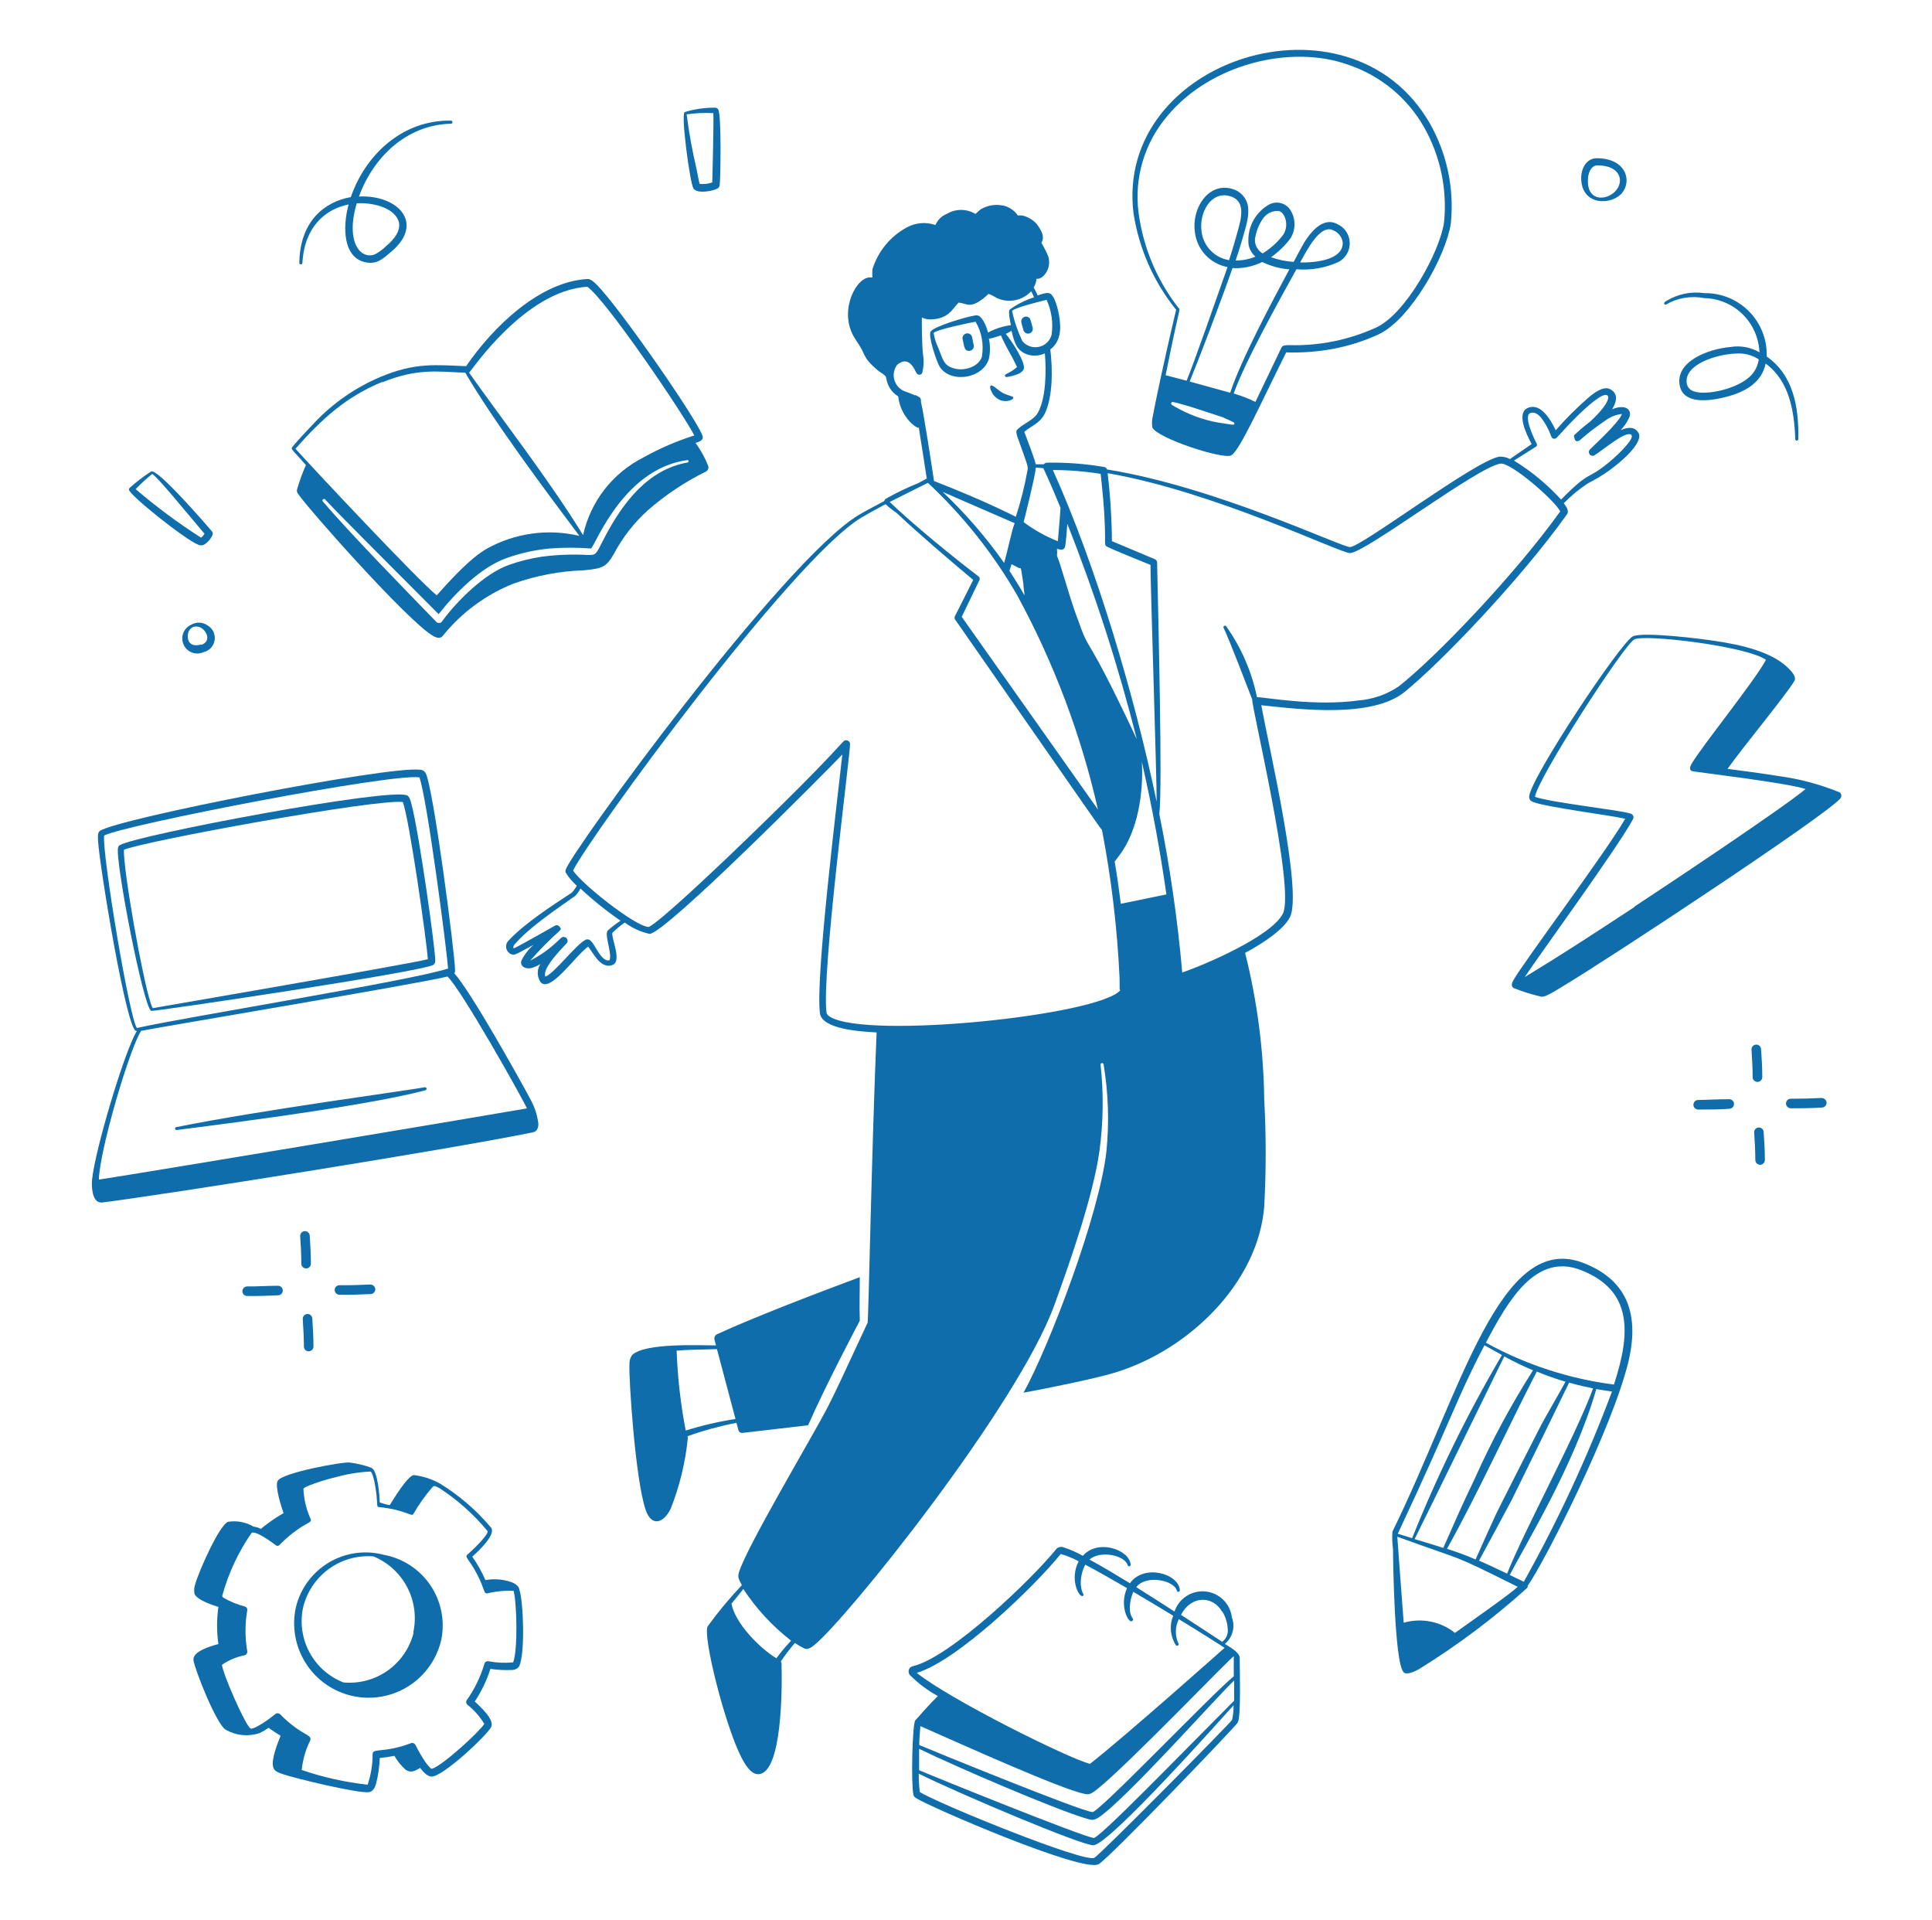 <svg width="155" height="154" viewBox="0 0 155 154" fill="none" xmlns="http://www.w3.org/2000/svg">
<path d="M55.166 115.199C56.444 114.746 57.753 114.388 59.083 114.126L59.244 114.716C59.262 114.786 59.304 114.846 59.364 114.887C59.423 114.928 59.495 114.946 59.566 114.938L64.832 114.325C66.281 111.021 68.941 106.016 68.979 105.939C68.941 104.69 68.979 103.64 68.979 102.444C65.967 103.563 60.394 105.686 57.481 107.043C57.415 107.086 57.364 107.148 57.335 107.22C57.307 107.293 57.301 107.373 57.32 107.449C57.32 107.449 57.374 107.641 57.443 107.917C56.017 107.917 51.747 107.71 50.72 108.684C50.561 108.906 50.482 109.177 50.498 109.45C50.437 110.508 50.966 118.725 51.809 121.14C52.246 122.404 53.166 122.266 53.794 121.055C54.522 119.231 54.989 117.314 55.181 115.36C55.181 115.26 55.158 115.268 55.166 115.199ZM54.285 108.339C55.22 108.262 55.511 108.277 57.519 108.216C57.88 109.58 58.623 112.386 59.007 113.819C57.654 114.029 56.319 114.339 55.013 114.747C54.606 112.633 54.362 110.49 54.285 108.339Z" fill="#106DAB"/>
<path d="M125.717 41.252C125.909 40.983 125.664 40.639 125.457 40.37C126.043 39.767 126.693 39.23 127.396 38.768C128.582 38.177 129.666 37.401 130.608 36.469C130.999 36.062 131.735 35.227 131.459 34.736C131.183 34.246 130.692 34.215 130.025 34.499C130.314 34.195 130.55 33.845 130.723 33.464C130.938 32.866 130.432 32.383 129.335 32.828C129.734 32.191 129.826 31.524 129.151 31.203C128.607 30.942 127.81 31.563 127.35 31.969C126.447 32.758 125.599 33.608 124.813 34.514C124.33 33.502 123.563 32.337 122.605 32.705C121.647 33.073 122.391 34.721 122.881 35.618L121.141 36.821C120.878 36.679 120.581 36.613 120.283 36.63C118.305 36.967 109.222 43.881 108.302 43.881C107.597 43.881 97.524 39.052 88.817 37.657C88.8 37.605 88.769 37.558 88.727 37.523C88.684 37.487 88.633 37.465 88.579 37.457C87.06 37.198 85.52 37.083 83.98 37.112C83.933 37.116 83.888 37.129 83.847 37.151C83.806 37.174 83.77 37.205 83.742 37.243H83.098C82.945 36.622 82.378 35.188 82.178 34.637C82.7 34.184 83.42 33.954 83.796 33.226C84.486 31.877 84.455 29.532 84.263 28.029C85.13 27.37 85.153 26.312 84.953 25.231C84.877 24.794 84.639 23.805 84.271 23.56C84.064 23.422 83.627 23.56 83.252 23.698C82.876 22.824 82.876 23.223 83.029 22.87C83.1 22.708 83.142 22.534 83.152 22.357C83.558 22.479 84.401 21.667 84.11 20.594C83.957 20.21 83.77 19.84 83.551 19.49C83.658 19.229 83.888 18.915 83.167 17.957C82.857 17.622 82.454 17.387 82.01 17.282H81.657C81.403 16.913 81.029 16.642 80.599 16.516C79.95 16.35 79.262 16.447 78.683 16.784C78.53 16.899 78.407 17.052 78.254 17.16C77.907 16.949 77.51 16.838 77.104 16.838C76.699 16.838 76.301 16.949 75.954 17.16C75.751 17.239 75.567 17.359 75.411 17.512C75.256 17.665 75.133 17.847 75.05 18.049C74.674 17.919 74.276 17.869 73.88 17.902C73.484 17.935 73.099 18.05 72.75 18.241C71.426 18.959 70.436 20.166 69.991 21.606C69.978 21.823 69.978 22.04 69.991 22.257H69.906C68.757 22.088 67.293 24.817 68.465 26.941C68.603 27.194 68.779 27.431 68.948 27.707C69.439 28.474 69.247 28.704 70.343 29.639C70.665 29.915 70.719 29.892 70.918 30.06C71.118 30.229 71.041 30.145 71.156 30.574C71.219 30.827 71.331 31.065 71.486 31.274C71.641 31.483 71.836 31.66 72.06 31.793C72.142 32.542 72.462 33.246 72.972 33.801C73.134 33.982 73.323 34.137 73.532 34.261C73.588 34.293 73.651 34.311 73.716 34.315C73.946 35.74 74.23 37.595 74.352 38.385L73.67 38.753C72.777 39.112 71.909 39.529 71.072 40.002C71.006 40.048 70.959 40.116 70.941 40.194C70.129 40.623 69.362 41.029 68.925 41.29C62.839 44.9 45.554 68.701 45.377 69.79C45.358 69.852 45.358 69.919 45.377 69.981C45.625 70.377 45.927 70.735 46.274 71.047C46.167 71.242 46.039 71.424 45.891 71.591C44.358 72.595 42.058 74.09 40.824 75.424C40.738 75.501 40.673 75.599 40.636 75.709C40.599 75.819 40.591 75.937 40.614 76.05C40.636 76.164 40.688 76.27 40.764 76.358C40.84 76.446 40.937 76.512 41.047 76.55C41.276 76.627 41.315 76.604 42.809 75.784C42.399 76.144 42.063 76.582 41.821 77.072C41.721 77.493 42.104 77.739 42.587 77.662C42.859 77.591 43.118 77.477 43.354 77.325C43.215 77.538 43.142 77.787 43.142 78.041C43.142 78.296 43.215 78.545 43.354 78.758C44.12 79.724 46.129 76.681 47.186 75.93C47.616 76.474 48.198 77.746 49.126 77.409C49.931 77.11 49.049 75.339 49.126 74.826C49.438 74.526 49.771 74.25 50.122 73.998C50.714 74.436 51.39 74.747 52.108 74.91C53.372 74.91 66.572 61.588 67.576 60.522C67.216 63.91 65.399 78.451 65.782 81.28C65.959 82.56 69.032 82.744 70.328 82.813C69.937 92.011 69.676 105.947 69.607 106.093C67.576 110.469 67.024 111.665 66.342 112.991C65.1 115.368 59.872 124.137 59.282 126.13C59.198 126.444 59.19 126.567 59.52 127.149C58.532 128.188 57.615 129.291 56.776 130.453C56.354 131.219 58.163 138.364 59.443 140.893C59.734 141.46 60.21 142.334 60.846 142.311C62.762 142.242 62.755 135.359 62.701 133.435C62.701 133.375 62.679 133.318 62.64 133.274C62.987 132.755 63.366 132.259 63.774 131.787C64.018 131.954 64.274 132.103 64.541 132.231C64.801 132.346 65.093 132.147 65.307 131.971C67.86 129.962 81.627 112.807 84.578 104.713C85.919 101.018 87.705 95.913 88.211 92.295C88.52 90.007 88.549 87.691 88.295 85.396C88.295 85.364 88.308 85.332 88.331 85.309C88.354 85.287 88.385 85.274 88.418 85.274C88.451 85.274 88.482 85.287 88.505 85.309C88.528 85.332 88.541 85.364 88.541 85.396C88.925 87.704 88.999 90.052 88.763 92.379C88.196 97.4 84.233 107.863 82.117 111.711C83.942 111.374 87.651 110.638 89.445 110.102C95.424 108.285 100.943 102.865 101.426 96.779C101.582 93.912 101.582 91.038 101.426 88.171C101.374 84.213 100.86 80.274 99.893 76.436C101.518 75.554 103.005 74.519 103.488 73.569C104.523 71.537 101.786 59.848 101.188 56.567C104.462 56.927 110.034 57.579 112.633 55.547C115.607 53.156 122.03 46.426 125.717 41.252ZM62.287 133.013C60.907 132.178 58.976 130.192 58.684 128.636C58.999 128.238 59.328 127.87 59.635 127.456C60.674 129.041 61.969 130.442 63.468 131.603C63.047 132.049 62.652 132.52 62.287 133.013ZM123.226 35.832C123.266 35.807 123.294 35.767 123.306 35.722C123.317 35.676 123.311 35.628 123.288 35.587C123.019 35.089 122.214 33.334 122.774 33.134C123.096 33.011 123.38 33.211 123.617 33.479C123.98 33.939 124.262 34.458 124.453 35.012C124.467 35.057 124.493 35.098 124.528 35.129C124.564 35.16 124.607 35.181 124.653 35.19C124.7 35.199 124.748 35.195 124.792 35.178C124.836 35.162 124.875 35.133 124.905 35.096C125.671 34.246 127.465 32.306 128.477 31.785C129.243 31.387 129.427 32.122 127.549 33.839C127.118 34.168 126.704 34.519 126.308 34.889C126.286 34.92 126.274 34.956 126.274 34.993C126.274 35.03 126.286 35.066 126.308 35.096C126.308 35.296 126.469 35.518 126.745 35.311C127.411 34.726 128.115 34.186 128.853 33.694C129.229 33.426 129.666 33.258 130.125 33.203C129.895 33.908 127.756 35.825 127.572 36.039C127.514 36.092 127.479 36.165 127.474 36.243C127.469 36.321 127.495 36.398 127.546 36.457C127.597 36.517 127.67 36.553 127.748 36.56C127.826 36.566 127.903 36.542 127.963 36.492C128.814 35.94 130.301 34.652 130.815 34.843C131.328 35.035 129.803 36.461 129.42 36.798C127.22 38.707 127.787 37.48 125.242 40.071C124.134 38.858 122.862 37.805 121.463 36.944L123.226 35.832ZM89.92 72.496C89.79 71.438 89.629 70.296 89.43 69.108L89.76 68.671C91.293 66.701 91.752 63.565 91.607 61.105C92.427 64.7 93.079 68.234 93.577 71.744L89.92 72.496ZM78.522 46.249C76.506 44.717 73.264 42.072 71.378 40.263L74.444 38.73C77.26 41.36 79.67 44.392 81.596 47.729C84.541 53.139 86.726 58.93 88.088 64.938L77.158 49.477L78.584 46.518C78.602 46.472 78.607 46.422 78.596 46.374C78.585 46.326 78.559 46.282 78.522 46.249ZM83.704 37.557C83.75 37.641 84.279 38.768 85.084 40.738C85.084 40.822 84.938 42.739 84.869 43.413C83.891 43.026 82.968 42.51 82.125 41.88C82.293 41.213 83.052 38.186 83.106 37.503L83.704 37.557ZM80.983 45.79C81.036 45.652 81.09 45.468 81.151 45.253L81.665 45.521C81.956 45.713 81.841 45.13 82.102 46.817C82.102 47.1 82.178 47.415 82.194 47.76C81.841 47.123 81.404 46.441 80.99 45.79H80.983ZM80.553 45.146C79.105 43.092 77.457 41.187 75.632 39.458L81.404 41.965C81.182 42.493 80.86 44.111 80.561 45.146H80.553ZM86.448 49.638C85.681 47.545 85.091 45.207 84.8 44.594C84.817 44.403 84.817 44.21 84.8 44.019C84.911 44.06 85.027 44.086 85.145 44.096C85.219 44.096 85.291 44.071 85.347 44.023C85.403 43.975 85.441 43.908 85.452 43.835C85.513 43.582 85.612 42.302 85.628 42.018C87.858 47.648 89.719 53.417 91.201 59.288C86.87 50.075 87.537 52.742 86.456 49.638H86.448ZM92.787 64.271C91.04 55.892 87.966 45.445 84.47 37.703C85.754 37.703 87.036 37.806 88.303 38.009C88.955 43.835 88.41 43.636 88.847 43.866C89.284 44.096 91.913 45.153 92.304 45.314C92.266 45.905 92.818 62.784 92.795 64.271H92.787ZM83.965 24.051C84.364 24.923 84.505 25.891 84.371 26.841C84.308 27.083 84.18 27.302 84 27.476C83.82 27.649 83.596 27.769 83.352 27.822C83.108 27.875 82.854 27.86 82.619 27.777C82.383 27.695 82.175 27.548 82.017 27.355C81.652 26.584 81.376 25.774 81.197 24.94C81.404 24.672 83.612 24.135 83.965 24.051ZM73.417 31.716C73.137 31.589 72.85 31.476 72.558 31.379C72.363 31.298 72.188 31.174 72.047 31.015C71.907 30.857 71.805 30.668 71.748 30.464C71.692 30.26 71.683 30.045 71.723 29.837C71.762 29.629 71.849 29.433 71.976 29.263C72.459 28.857 72.896 28.88 73.294 29.485C73.547 29.953 73.54 29.991 73.655 30.037C73.688 30.052 73.723 30.059 73.759 30.059C73.795 30.058 73.831 30.05 73.864 30.035C73.896 30.02 73.925 29.998 73.949 29.971C73.972 29.943 73.99 29.911 74 29.876C74.113 29.397 74.132 28.899 74.053 28.412C73.961 27.883 73.946 25.538 73.961 25.461C74.185 25.579 74.437 25.635 74.689 25.622C76.077 25.569 76.353 24.856 76.905 24.273C77.541 24.334 77.671 24.641 78.392 24.273C78.729 24.081 79.039 23.844 79.312 23.568C79.532 23.658 79.745 23.766 79.948 23.89C80.407 24.111 80.925 24.179 81.426 24.083C81.927 23.988 82.384 23.735 82.73 23.361C82.815 23.522 82.891 23.683 82.96 23.852C82.256 24.07 81.593 24.404 80.998 24.84C80.868 25.001 81.059 25.875 81.105 26.082C80.463 26.163 79.842 26.363 79.273 26.672C79.158 26.274 78.905 25.53 78.507 25.323C78.387 25.287 78.259 25.287 78.139 25.323C77.449 25.43 74.973 26.174 74.674 26.58C74.413 26.864 75.157 29.056 75.387 29.416C76.269 30.781 78.852 30.382 79.335 28.788C79.454 28.253 79.454 27.698 79.335 27.163C79.557 27.163 80.224 26.925 80.3 26.902C80.829 28.09 80.983 28.159 81.596 29.439C81.512 29.509 81.374 29.623 81.259 29.7C80.714 30.06 80.599 29.999 80.63 30.152C80.639 30.183 80.659 30.209 80.686 30.226C80.712 30.243 80.744 30.249 80.776 30.244C81.097 30.198 81.412 30.111 81.711 29.984C81.89 29.917 82.037 29.786 82.125 29.616C82.34 29.133 81.151 27.316 80.684 26.772C80.776 26.772 80.99 26.619 81.151 26.534C81.366 27.393 81.512 28.067 82.34 28.405C82.579 28.495 82.834 28.536 83.089 28.526C83.345 28.515 83.596 28.453 83.826 28.343C83.949 29.692 83.926 31.885 83.282 33.081C82.953 33.701 82.14 33.939 81.619 34.453C81.466 34.598 81.565 34.805 81.619 35.028C82.47 37.396 82.485 37.388 82.439 37.695C82.213 38.968 81.898 40.223 81.496 41.451C81.305 41.367 79.151 40.225 74.935 38.584C74.805 37.718 74.107 33.096 73.885 32.245C73.9 31.946 73.862 31.877 73.417 31.678V31.716ZM78.783 28.589C78.537 29.424 77.38 29.784 76.552 29.555C75.724 29.325 75.671 28.903 75.28 27.906C75.097 27.526 74.97 27.12 74.904 26.703C75.157 26.427 77.924 25.86 78.269 25.806C78.753 26.634 78.934 27.604 78.783 28.55V28.589ZM48.788 74.611C48.497 74.895 48.888 75.822 48.949 76.627C48.949 76.696 48.949 76.995 48.903 77.018C48.482 77.156 48.091 76.52 47.853 76.136C47.616 75.753 47.378 75.232 47.002 75.37C46.236 75.73 44.458 78.091 43.76 78.337C43.407 77.662 45.423 75.738 45.492 75.631C45.522 75.581 45.537 75.525 45.537 75.467C45.537 75.41 45.521 75.354 45.491 75.305C45.461 75.256 45.418 75.216 45.367 75.189C45.316 75.163 45.258 75.151 45.201 75.155C45.063 75.155 44.971 75.278 44.757 75.47C44.104 76.107 43.356 76.639 42.541 77.049C43.28 76.201 44.071 75.4 44.91 74.65C44.951 74.607 44.98 74.554 44.994 74.496C44.994 74.496 44.833 74.09 44.519 74.251C44.074 74.496 41.913 75.746 41.23 76.068C41.138 76.006 41.192 75.914 41.23 75.822C42.311 74.496 44.688 72.886 46.144 71.867C46.315 71.691 46.457 71.489 46.566 71.269C47.574 72.208 48.65 73.071 49.785 73.852C49.435 74.082 49.102 74.335 48.788 74.611ZM66.626 81.579C66.457 81.472 66.334 81.372 66.311 81.234C65.89 78.106 68.235 60.384 68.197 59.687C68.197 59.646 68.189 59.605 68.173 59.568C68.157 59.53 68.134 59.496 68.105 59.467C68.075 59.439 68.04 59.416 68.002 59.401C67.964 59.386 67.924 59.379 67.883 59.38C67.492 59.38 68.182 59.38 58.416 68.732C57.772 69.337 52.851 74.044 52.031 74.358C50.904 74.274 46.665 70.894 45.975 69.828C47.309 67.13 63.483 44.931 69.079 41.535C69.508 41.275 70.244 40.868 71.049 40.439C71.327 40.702 71.627 40.94 71.945 41.152C73.724 42.838 76.2 44.939 78.078 46.518L76.614 49.423C76.591 49.461 76.58 49.505 76.58 49.549C76.58 49.594 76.591 49.638 76.614 49.676C88.502 66.731 88.326 66.54 88.403 66.54C89.165 70.481 89.639 74.472 89.821 78.482C89.821 79.563 89.821 79.471 89.867 79.394C89.913 79.318 89.867 79.448 89.867 79.448C88.012 81.472 69.653 83.357 66.626 81.579ZM108.999 56.184C105.527 56.667 101.602 55.946 100.844 55.916C100.422 53.872 99.581 51.938 98.375 50.236C98.357 50.211 98.33 50.194 98.299 50.188C98.269 50.182 98.238 50.188 98.212 50.205C98.185 50.221 98.166 50.247 98.158 50.277C98.15 50.307 98.154 50.338 98.168 50.366C98.613 51.27 100.1 55.172 100.468 56.122C100.353 56.49 103.933 71.292 102.921 73.285C102.016 75.086 96.75 77.355 94.849 78.007C94.473 73.74 93.859 69.497 93.01 65.298C93.27 63.09 92.933 49.967 92.833 45.115C92.83 45.059 92.811 45.004 92.779 44.958C92.746 44.912 92.701 44.876 92.649 44.854L89.208 43.406C89.192 41.584 89.077 39.765 88.863 37.956C97.455 39.443 107.466 44.356 108.302 44.364C109.513 44.364 118.512 37.465 120.375 37.189C121.203 37.059 124.759 40.163 125.173 41.022C121.54 46.096 115.155 52.765 112.196 55.072C111.243 55.71 110.142 56.092 108.999 56.184Z" fill="#106DAB"/>
<path d="M77.993 27.056C77.984 27.005 77.964 26.957 77.936 26.915C77.908 26.872 77.872 26.835 77.829 26.806C77.787 26.777 77.74 26.757 77.689 26.747C77.639 26.736 77.588 26.736 77.537 26.745C77.487 26.755 77.439 26.774 77.396 26.802C77.353 26.83 77.316 26.867 77.287 26.909C77.259 26.951 77.239 26.999 77.228 27.049C77.218 27.099 77.217 27.151 77.227 27.201C77.38 27.968 77.411 28.144 77.748 28.144C77.812 28.144 77.874 28.129 77.931 28.098C77.987 28.068 78.035 28.025 78.07 27.971C78.105 27.918 78.126 27.857 78.131 27.793C78.137 27.73 78.126 27.666 78.101 27.608C78.078 27.485 78.009 27.125 77.993 27.056ZM80.339 32.13C80.837 32.276 81.312 32.038 81.297 31.915C81.282 31.793 81.297 31.854 80.623 31.601C80.17 31.433 79.672 30.835 79.496 30.927C79.319 31.019 79.588 31.509 79.649 31.601C79.813 31.85 80.056 32.036 80.339 32.13ZM94.359 24.848C93.355 29.056 92.619 32.628 92.496 33.341C92.415 33.651 92.399 33.975 92.45 34.292C92.856 35.158 98.107 36.867 98.774 36.53C99.441 36.193 101.173 32.291 103.189 28.267C104.424 28.306 105.66 28.216 106.876 27.998C108.157 27.764 109.403 27.369 110.586 26.826C113.177 25.63 116.013 20.509 116.396 17.934C116.684 15.138 116.092 12.321 114.702 9.878C108.271 -1.275 89.407 4.727 90.94 17.114C91.378 19.948 92.557 22.616 94.359 24.848ZM99.034 33.977C99.034 34.1 98.897 34.085 98.268 33.977C96.982 33.816 95.738 33.418 94.596 32.805C94.06 32.513 93.914 32.452 93.968 32.322C94.021 32.191 94.136 32.237 94.964 32.467C95.041 32.467 97.417 33.234 98.099 33.471C98.981 33.87 99.034 33.87 99.034 33.977ZM98.897 21.506C99.715 21.548 100.531 21.379 101.265 21.015C101.948 21.346 102.686 21.546 103.442 21.606C102.154 24.005 99.54 28.895 98.697 31.502L95.447 30.605C96.214 28.719 97.908 24.304 98.881 21.506H98.897ZM98.628 20.87C98.056 20.783 97.528 20.512 97.125 20.096C96.722 19.681 96.467 19.145 96.398 18.57C96.183 17.037 97.164 15.32 98.644 15.726C99.571 15.979 99.686 16.715 99.525 17.643C99.387 18.317 98.889 20.011 98.613 20.839L98.628 20.87ZM100.713 19.03C100.795 18.528 100.983 18.05 101.265 17.627C101.399 17.397 101.595 17.209 101.831 17.084C102.067 16.959 102.333 16.903 102.599 16.922C103.166 17.091 103.411 18.164 102.944 18.838C102.494 19.435 101.935 19.939 101.296 20.326C101.076 20.196 100.901 20.003 100.794 19.771C100.687 19.54 100.653 19.281 100.698 19.03H100.713ZM93.669 9.287C97.103 5.156 103.565 3.515 108.233 5.217C110.769 6.088 112.902 7.85 114.235 10.177C115.556 12.502 116.122 15.181 115.852 17.842C115.5 20.226 112.786 25.178 110.402 26.274C108.223 27.268 105.844 27.75 103.45 27.684C103.189 27.684 102.913 27.684 102.814 27.868C102.361 28.788 101.533 30.566 100.721 32.237C100.16 31.966 99.578 31.741 98.981 31.563C99.87 29.018 102.676 24.02 104.009 21.598C105.165 21.697 106.327 21.496 107.382 21.015C107.667 20.865 107.904 20.637 108.064 20.357C108.224 20.077 108.3 19.758 108.285 19.436C108.27 19.114 108.163 18.803 107.977 18.54C107.792 18.276 107.535 18.072 107.236 17.949C106.048 17.367 104.983 18.762 104.362 19.934C104.193 20.241 104.002 20.601 103.787 21.008C103.167 20.967 102.556 20.84 101.97 20.632C102.553 20.222 103.07 19.726 103.503 19.16C103.746 18.794 103.869 18.361 103.855 17.922C103.842 17.482 103.692 17.058 103.427 16.707C103.219 16.466 102.929 16.308 102.613 16.264C102.297 16.221 101.976 16.294 101.71 16.47C101.173 16.8 100.743 17.277 100.471 17.846C100.199 18.414 100.097 19.049 100.177 19.674C100.26 20.027 100.45 20.345 100.721 20.586C100.218 20.794 99.678 20.899 99.134 20.893C99.441 19.988 99.939 18.355 100.069 17.689C100.151 17.308 100.169 16.917 100.123 16.531C100.064 16.2 99.91 15.892 99.68 15.646C99.45 15.4 99.154 15.226 98.828 15.144C96.965 14.615 95.593 16.677 95.861 18.601C95.937 19.29 96.233 19.937 96.705 20.445C97.177 20.953 97.8 21.296 98.483 21.422C97.501 24.181 95.968 28.635 95.202 30.536L93.516 30.099C94.596 24.672 94.727 24.802 94.573 24.733C92.832 22.512 91.717 19.865 91.346 17.068C91.165 15.681 91.279 14.271 91.679 12.93C92.079 11.59 92.757 10.349 93.669 9.287ZM104.308 21.054C104.845 20.08 105.918 17.949 106.96 18.471C107.169 18.555 107.351 18.694 107.486 18.873C107.621 19.053 107.704 19.266 107.727 19.49C107.712 20.839 105.611 21.077 104.278 21.054H104.308ZM133.651 24.434C134.575 23.891 135.666 23.705 136.717 23.913C137.872 23.933 138.975 24.395 139.801 25.203C140.626 26.012 141.111 27.105 141.155 28.259C140.461 27.856 139.649 27.704 138.856 27.83C136.932 27.998 134.418 29.041 134.755 30.896C135.031 32.429 137.054 32.222 138.587 31.808C140.121 31.394 141.339 30.643 141.654 29.164C143.516 30.52 143.953 32.897 144.03 35.219C144.03 35.252 144.043 35.283 144.066 35.306C144.089 35.329 144.12 35.342 144.153 35.342C144.185 35.342 144.216 35.329 144.239 35.306C144.262 35.283 144.275 35.252 144.275 35.219C144.329 32.621 143.861 30.076 141.738 28.596C141.76 27.931 141.646 27.268 141.404 26.647C141.163 26.027 140.797 25.462 140.331 24.987C139.864 24.512 139.306 24.136 138.69 23.883C138.074 23.63 137.414 23.505 136.748 23.514C135.684 23.359 134.599 23.581 133.682 24.143C133.398 24.281 133.528 24.488 133.651 24.434ZM140.642 29.93C139.776 31.065 137.323 31.655 136.188 31.463C135.767 31.394 135.422 31.218 135.33 30.781C135.054 29.248 137.698 28.412 139.277 28.359C139.92 28.309 140.562 28.474 141.102 28.826C141.044 29.227 140.886 29.607 140.642 29.93ZM130.14 15.473C130.961 14.461 130.409 12.698 128.117 12.691C127.228 12.691 126.798 13.595 126.86 14.461C126.998 16.523 129.32 16.462 130.14 15.473ZM127.396 14.423C127.396 13.917 127.634 13.258 128.163 13.266C129.397 13.266 129.964 13.841 129.964 14.477C129.933 15.926 127.296 16.677 127.396 14.423ZM127.082 101.325C120.344 98.634 117.217 111.658 111.713 122.849C111.678 123.319 111.694 123.792 111.759 124.259C111.759 125.432 111.889 133.197 112.571 134.079C112.755 134.431 113.53 134.079 113.89 133.856C116.95 131.962 119.833 129.797 122.506 127.387C122.528 127.361 122.546 127.33 122.556 127.297C122.567 127.264 122.57 127.23 122.567 127.195C123.993 125.164 129.335 114.586 130.631 109.281C131.535 105.525 130.639 102.728 127.082 101.325ZM129.489 111.06C125.882 110.597 122.394 109.458 119.21 107.702C121.003 104.307 123.219 100.436 126.875 101.892C130.945 103.509 130.861 106.859 129.489 111.037V111.06ZM116.734 130.989C116.498 130.792 116.241 130.622 115.967 130.484C114.931 129.957 113.735 129.842 112.617 130.162C112.541 129.249 112.104 123.316 112.104 123.263C117.845 125.363 116.074 124.451 121.762 127.279C121.164 127.847 118.918 129.418 116.734 130.974V130.989ZM120.689 108.806C121.437 109.215 122.204 109.585 122.989 109.918C121.232 112.677 119.679 115.562 118.343 118.549C117.056 121.239 117.102 121.224 115.791 124.16C115.024 123.914 114.258 123.684 113.491 123.454C114.319 121.806 120.206 109.757 120.689 108.791V108.806ZM116.09 124.236C118.581 119.767 121.118 114.21 123.295 110.017C124.062 110.339 124.828 110.6 125.595 110.83C125.189 111.596 124 113.635 123.686 114.225C123.372 114.816 120.221 121.025 119.999 121.5C119.647 122.266 118.681 124.405 118.382 125.087C117.6 124.742 116.849 124.482 116.059 124.221L116.09 124.236ZM118.658 125.187C119.125 124.336 121.049 120.764 121.287 120.304C121.647 119.591 125.664 111.382 125.886 110.906C126.591 111.106 127.335 111.274 127.81 111.366C126.407 115.199 122.368 122.581 120.911 126.222C119.585 125.601 119.286 125.447 118.627 125.172L118.658 125.187ZM119.125 107.925L120.497 108.691C117.732 113.4 115.324 118.309 113.292 123.378L112.142 123.025C116.596 113.536 116.803 112.294 119.095 107.909L119.125 107.925ZM122.283 126.889L121.126 126.337C122.375 123.884 126.285 117.591 128.071 111.42C128.5 111.497 128.922 111.566 129.328 111.619C127.358 116.875 124.993 121.974 122.253 126.873L122.283 126.889ZM98.268 131.863C98.573 131.61 98.792 131.268 98.892 130.884C98.993 130.5 98.97 130.095 98.828 129.725C98.763 129.191 98.518 128.695 98.133 128.318C97.749 127.942 97.247 127.708 96.712 127.654C96.177 127.601 95.639 127.731 95.188 128.024C94.736 128.316 94.398 128.754 94.228 129.265C93.247 128.629 92.182 127.954 91.162 127.31C91.929 126.291 94.182 126.743 94.412 127.578C94.417 127.611 94.435 127.64 94.462 127.66C94.488 127.679 94.522 127.687 94.554 127.682C94.587 127.677 94.616 127.659 94.635 127.632C94.655 127.606 94.663 127.573 94.658 127.54C94.543 126.206 91.768 125.424 90.649 126.996C89.66 126.39 88.433 125.654 87.406 125.095C88.288 124.328 90.258 124.758 90.472 125.555C90.483 125.582 90.502 125.605 90.527 125.619C90.553 125.633 90.582 125.638 90.611 125.633C90.639 125.627 90.665 125.612 90.683 125.589C90.701 125.566 90.711 125.538 90.71 125.509C90.61 124.267 88.043 123.431 86.877 124.796C86.389 124.522 85.876 124.296 85.344 124.121C85.247 124.081 85.141 124.07 85.037 124.089C84.934 124.108 84.838 124.156 84.762 124.229C82.822 126.643 76.284 132.913 73.264 133.642C73.188 133.653 73.116 133.684 73.056 133.732C72.996 133.78 72.95 133.843 72.922 133.915C72.894 133.986 72.885 134.064 72.897 134.14C72.908 134.215 72.94 134.287 72.988 134.347C73.651 135.02 74.41 135.591 75.241 136.041C74.475 136.807 73.877 137.497 73.432 137.996C73.202 138.241 73.08 142.932 73.279 143.967C73.309 144.068 73.374 144.155 73.463 144.212C74.429 144.871 86.87 150.252 88.142 149.532C88.993 149.049 99.15 138.478 99.311 138.157C99.556 137.651 99.471 134.278 99.456 132.929C99.395 132.523 98.636 132.086 98.268 131.863ZM73.739 141.989V140.28C76.92 141.813 84.202 144.94 86.962 145.814C87.667 146.044 87.728 146.013 88.096 145.814C90.204 144.465 97.647 136.079 99.011 134.799V136.417C94.872 140.563 87.843 147.83 87.713 147.416C86.954 147.37 74.398 142.296 73.739 141.989ZM98.076 129.28C98.352 129.744 98.5 130.273 98.506 130.813C98.503 130.985 98.461 131.154 98.382 131.307C98.304 131.46 98.191 131.592 98.053 131.695C97.409 131.265 96.191 130.468 94.75 129.533C95.539 127.977 97.294 127.954 98.046 129.28H98.076ZM73.547 134.186C76.813 133.22 83.014 127.241 85.099 124.65C85.601 124.79 86.085 124.988 86.54 125.24C85.773 126.666 86.594 128.23 86.885 128.008C87.046 127.885 86.755 127.839 86.709 127.088C86.689 126.539 86.813 125.995 87.069 125.509C88.127 126.061 89.369 126.781 90.419 127.387C89.775 128.82 90.549 130.238 90.817 130.031C91.086 129.824 90.695 129.87 90.649 129.119C90.63 128.627 90.724 128.136 90.925 127.686C92.005 128.322 93.109 128.981 94.121 129.602C93.965 129.984 93.903 130.398 93.941 130.809C93.978 131.22 94.113 131.615 94.336 131.963C94.346 131.976 94.358 131.987 94.373 131.995C94.387 132.003 94.403 132.009 94.419 132.011C94.435 132.013 94.452 132.012 94.468 132.008C94.484 132.003 94.499 131.996 94.512 131.986C94.525 131.976 94.536 131.963 94.544 131.949C94.552 131.935 94.558 131.919 94.56 131.903C94.562 131.886 94.561 131.87 94.557 131.854C94.552 131.838 94.545 131.823 94.535 131.81C94.397 131.505 94.329 131.174 94.336 130.84C94.343 130.505 94.424 130.177 94.573 129.878C96.359 130.966 97.8 131.879 98.245 132.178C98.161 132.254 90.166 139.368 87.445 141.483C85.659 141.016 76.284 136.363 73.547 134.186ZM73.839 138.455C77.311 139.989 85.199 143.545 87.015 143.89C87.33 143.952 87.452 143.975 88.05 143.499C90.603 141.453 98.904 132.768 98.981 132.86C98.985 132.883 98.985 132.906 98.981 132.929V134.462C97.272 135.834 87.766 145.814 87.613 145.339C86.847 145.339 74.391 140.257 73.754 139.973C73.739 139.651 73.808 138.793 73.839 138.455ZM87.797 149.018C87.031 149.455 75.356 144.71 73.793 143.745C73.734 143.256 73.706 142.765 73.708 142.273C77.066 143.929 86.831 148.052 87.728 148.014C89.039 147.945 98.306 137.513 98.966 136.784C98.973 137.176 98.934 137.567 98.851 137.95C98.72 138.203 88.303 148.735 87.797 149.018ZM24.29 105.809C24.344 106.629 24.382 107.342 24.382 108.009C24.382 108.111 24.422 108.208 24.494 108.28C24.566 108.352 24.664 108.392 24.765 108.392C24.867 108.392 24.965 108.352 25.036 108.28C25.108 108.208 25.149 108.111 25.149 108.009C25.149 107.296 25.11 106.591 25.057 105.755C25.049 105.654 25.002 105.559 24.925 105.492C24.849 105.425 24.748 105.392 24.647 105.399C24.545 105.406 24.45 105.453 24.383 105.53C24.317 105.607 24.283 105.707 24.29 105.809ZM141.086 90.44C141.036 90.443 140.987 90.456 140.942 90.478C140.897 90.5 140.857 90.531 140.824 90.569C140.792 90.607 140.767 90.651 140.751 90.698C140.735 90.746 140.73 90.796 140.734 90.846C140.78 91.552 140.826 92.31 140.826 93.046C140.826 93.148 140.866 93.245 140.938 93.317C141.01 93.389 141.107 93.43 141.209 93.43C141.311 93.43 141.408 93.389 141.48 93.317C141.552 93.245 141.592 93.148 141.592 93.046C141.592 92.28 141.546 91.513 141.493 90.793C141.49 90.743 141.477 90.694 141.455 90.649C141.433 90.604 141.402 90.564 141.364 90.531C141.326 90.498 141.282 90.473 141.234 90.457C141.187 90.442 141.136 90.436 141.086 90.44ZM22.305 103.9C22.407 103.9 22.504 103.86 22.576 103.788C22.648 103.716 22.688 103.619 22.688 103.517C22.688 103.415 22.648 103.318 22.576 103.246C22.504 103.174 22.407 103.134 22.305 103.134C21.377 103.134 20.603 103.203 19.837 103.187C19.734 103.187 19.636 103.228 19.563 103.299C19.49 103.371 19.448 103.468 19.446 103.571C19.446 103.672 19.486 103.77 19.558 103.842C19.63 103.914 19.727 103.954 19.829 103.954C20.618 103.969 21.485 103.939 22.305 103.9ZM138.71 88.171C137.79 88.171 137.016 88.225 136.242 88.232C136.14 88.232 136.043 88.273 135.971 88.345C135.899 88.416 135.859 88.514 135.859 88.616C135.859 88.717 135.899 88.815 135.971 88.887C136.043 88.959 136.14 88.999 136.242 88.999C137.07 88.999 137.928 88.999 138.756 88.938C138.858 88.931 138.953 88.885 139.02 88.809C139.088 88.733 139.122 88.633 139.116 88.531C139.11 88.43 139.064 88.335 138.988 88.267C138.912 88.2 138.812 88.165 138.71 88.171ZM24.083 99.163C24.129 99.868 24.175 100.627 24.175 101.363C24.177 101.464 24.218 101.56 24.29 101.632C24.361 101.703 24.457 101.744 24.558 101.746C24.66 101.746 24.758 101.706 24.829 101.634C24.901 101.562 24.942 101.465 24.942 101.363C24.942 100.597 24.896 99.83 24.85 99.109C24.843 99.008 24.795 98.913 24.718 98.846C24.642 98.779 24.541 98.746 24.44 98.753C24.338 98.76 24.243 98.807 24.176 98.884C24.11 98.961 24.076 99.061 24.083 99.163ZM141.385 86.4C141.385 85.634 141.339 84.867 141.286 84.147C141.279 84.045 141.231 83.951 141.154 83.884C141.078 83.817 140.977 83.783 140.876 83.79C140.774 83.797 140.679 83.845 140.612 83.922C140.546 83.999 140.512 84.099 140.519 84.201C140.565 84.906 140.611 85.665 140.611 86.4C140.611 86.502 140.652 86.6 140.723 86.671C140.795 86.743 140.893 86.784 140.994 86.784C141.097 86.784 141.195 86.744 141.268 86.672C141.341 86.6 141.383 86.503 141.385 86.4ZM29.74 103.801C29.791 103.799 29.84 103.787 29.886 103.766C29.931 103.745 29.973 103.715 30.007 103.678C30.041 103.641 30.067 103.597 30.085 103.55C30.102 103.503 30.11 103.452 30.108 103.402C30.1 103.302 30.055 103.208 29.981 103.14C29.907 103.072 29.81 103.034 29.709 103.034C28.782 103.072 28.008 103.103 27.234 103.088C27.132 103.088 27.035 103.128 26.963 103.2C26.891 103.272 26.85 103.369 26.85 103.471C26.85 103.573 26.891 103.67 26.963 103.742C27.035 103.814 27.132 103.854 27.234 103.854C28.054 103.87 28.912 103.839 29.74 103.801ZM146.145 88.071C145.379 88.11 144.528 88.133 143.677 88.133C143.627 88.131 143.576 88.139 143.529 88.157C143.481 88.175 143.438 88.202 143.402 88.237C143.365 88.272 143.336 88.314 143.316 88.361C143.296 88.408 143.286 88.458 143.286 88.508C143.286 88.611 143.326 88.709 143.398 88.782C143.47 88.855 143.567 88.897 143.67 88.899C144.543 88.899 145.249 88.899 146.176 88.838C146.226 88.836 146.276 88.824 146.322 88.803C146.367 88.782 146.409 88.752 146.443 88.715C146.477 88.678 146.503 88.635 146.521 88.587C146.538 88.54 146.546 88.49 146.544 88.439C146.535 88.34 146.489 88.247 146.415 88.179C146.342 88.111 146.246 88.073 146.145 88.071ZM12.125 81.088C12.225 81.165 33.841 77.961 34.769 77.394C34.82 77.356 34.861 77.306 34.888 77.249C34.915 77.191 34.926 77.127 34.922 77.064C34.922 76.075 33.627 66.793 33.006 64.478C32.929 64.194 32.852 63.91 32.676 63.811C31.503 63.105 10.838 66.999 9.603 67.797C9.57 67.817 9.541 67.843 9.519 67.875C9.496 67.906 9.481 67.943 9.473 67.981C9.212 68.908 11.458 80.628 12.125 81.088ZM9.941 68.165C11.412 67.498 30.169 64.064 32.316 64.332C32.837 65.673 34.232 75.5 34.324 76.941C33.258 77.256 12.417 80.835 12.34 80.851C12.263 80.866 12.256 80.958 12.095 80.475C11.42 78.451 9.902 69.897 9.941 68.165Z" fill="#106DAB"/>
<path d="M36.455 78.076C36.497 77.998 36.515 77.911 36.509 77.823C36.509 76.604 34.761 63.075 34.14 61.994C34.091 61.914 34.022 61.849 33.94 61.805C33.858 61.76 33.766 61.738 33.672 61.741C31.105 61.427 9.442 65.658 8.017 66.647C7.817 66.785 7.848 67.13 7.871 67.498C7.994 69.514 10.171 82.775 10.937 82.698C11.021 82.698 10.991 82.637 10.791 83.043C9.596 85.504 7.327 93.383 7.373 94.97C7.373 95.637 7.526 96.503 8.185 96.457C12.915 95.875 36.102 92.195 42.771 90.823C43.032 90.77 43.2 90.532 43.193 90.141C43.114 89.49 42.917 88.859 42.61 88.278C41.675 86.523 37.796 79.571 36.455 78.076ZM10.983 82.46C10.385 81.694 8.185 68.487 8.354 67.022C10.04 66.149 31.411 62.017 33.649 62.354C34.263 64.041 35.849 76.221 35.949 77.685C33.236 78.62 14.448 81.656 10.983 82.46ZM11.32 82.69C11.964 82.529 33.895 78.858 35.903 78.329C36.999 79.348 41.951 88.156 42.273 88.907C37.873 89.674 11.773 94.035 7.932 94.618C7.986 92.295 10.37 84.177 11.32 82.69Z" fill="#106DAB"/>
<path d="M14.202 90.639C14.869 90.54 29.019 88.838 34.132 87.451C34.164 87.442 34.191 87.422 34.207 87.394C34.224 87.366 34.228 87.333 34.22 87.301C34.212 87.27 34.192 87.243 34.164 87.226C34.136 87.21 34.102 87.205 34.071 87.213C33.067 87.42 20.817 89.053 14.187 90.402C14.169 90.398 14.15 90.399 14.132 90.404C14.114 90.409 14.098 90.419 14.084 90.431C14.07 90.443 14.059 90.459 14.052 90.476C14.045 90.493 14.042 90.512 14.043 90.53C14.044 90.549 14.05 90.567 14.059 90.583C14.068 90.599 14.081 90.613 14.096 90.624C14.111 90.634 14.129 90.641 14.147 90.644C14.166 90.647 14.185 90.645 14.202 90.639ZM24.543 37.304C24.256 37.951 24.016 38.617 23.822 39.297C23.811 39.406 23.841 39.516 23.907 39.604C24.681 40.769 32.614 49.714 34.684 50.971C34.968 51.148 35.305 51.27 35.512 51.017C37.015 49.147 38.977 47.697 41.207 46.809C43.022 46.167 44.925 45.808 46.849 45.744C48.382 45.606 48.65 45.452 49.24 44.448C49.937 43.127 50.861 41.938 51.969 40.938C53.383 39.701 54.953 38.655 56.638 37.825C56.713 37.782 56.773 37.715 56.806 37.635C56.839 37.554 56.845 37.465 56.822 37.381C56.562 36.721 56.22 36.098 55.802 35.526C56.078 35.434 56.385 35.35 56.385 35.074C56.385 34.307 49.7 24.634 47.845 22.809C47.654 22.617 47.378 22.364 47.125 22.38C43.292 22.595 39.559 26.212 37.398 29.371C34.922 29.279 33.32 29.056 30.499 30.244C28.507 31.09 26.712 32.337 25.225 33.908C24.995 34.146 23.431 35.802 23.408 35.932C23.385 36.062 23.431 36.062 24.543 37.304ZM55.204 37.09C52.008 37.634 49.969 40.294 48.466 43.184C47.799 44.471 47.861 44.533 47.156 44.517C45.922 44.447 44.685 44.494 43.461 44.655C42.563 44.789 41.68 45.01 40.824 45.315C38.877 46.004 36.646 48.212 35.458 49.852C35.433 49.886 35.401 49.914 35.364 49.935C35.327 49.955 35.286 49.968 35.245 49.971C35.203 49.975 35.16 49.969 35.12 49.956C35.081 49.942 35.044 49.92 35.014 49.891C32.522 47.323 28.115 42.816 25.9 40.225C25.792 40.11 25.976 39.941 26.084 40.064C27.517 41.597 31.219 45.269 35.19 49.262C36.531 47.553 38.601 45.483 40.648 44.763C41.764 44.364 42.925 44.107 44.105 43.996C45.209 43.912 46.319 43.912 47.424 43.996C47.876 43.475 50.114 37.557 55.189 36.898C55.204 36.909 55.216 36.923 55.224 36.939C55.233 36.956 55.238 36.974 55.239 36.992C55.239 37.01 55.236 37.029 55.229 37.046C55.221 37.062 55.21 37.078 55.196 37.09H55.204ZM47.117 23.001C48.65 24.074 54.89 33.311 55.702 34.928C54.292 35.375 52.931 35.963 51.64 36.683C50.417 37.297 49.346 38.175 48.505 39.254C47.664 40.334 47.075 41.587 46.78 42.923C44.028 38.446 40.188 33.518 37.635 29.892C37.788 29.792 42.096 23.3 47.117 23.001ZM30.667 30.666C33.465 29.539 35.014 29.8 37.329 29.899C39.628 33.824 43.76 39.358 46.481 42.984C43.969 42.39 41.327 42.753 39.069 44.004C37.712 44.77 36.056 46.61 35.037 47.752C33.565 46.572 25.072 37.526 23.707 35.993C25.808 33.617 27.747 31.831 30.667 30.635V30.666ZM16.64 50.159C16.451 50.026 16.227 49.951 15.995 49.943C15.764 49.934 15.535 49.994 15.337 50.113C15.192 50.177 15.062 50.27 14.953 50.384C14.844 50.499 14.759 50.634 14.703 50.782C14.646 50.93 14.619 51.087 14.623 51.245C14.628 51.403 14.663 51.559 14.727 51.703C14.792 51.848 14.884 51.978 14.999 52.087C15.114 52.196 15.249 52.281 15.396 52.338C15.544 52.394 15.702 52.421 15.86 52.417C16.018 52.413 16.174 52.377 16.318 52.313C16.549 52.262 16.759 52.143 16.92 51.971C17.081 51.798 17.186 51.581 17.221 51.347C17.256 51.113 17.219 50.875 17.116 50.662C17.012 50.45 16.846 50.275 16.64 50.159ZM16.134 51.692C15.598 51.861 15.275 51.692 15.145 51.431C14.9 50.887 15.207 50.052 16.004 50.297C16.563 50.504 17.015 51.447 16.134 51.73V51.692ZM55.618 15.082C55.84 15.535 56.875 15.366 57.327 15.22C57.565 15.144 57.718 15.059 57.741 14.829C57.81 14.255 57.887 9.272 57.626 8.789C57.599 8.739 57.558 8.697 57.508 8.67C57.457 8.643 57.4 8.631 57.343 8.636C56.525 8.634 55.711 8.753 54.928 8.989C54.614 9.18 55.342 14.577 55.618 15.082ZM55.089 9.173C55.797 9.071 56.513 9.038 57.228 9.073C57.274 9.64 57.151 14.554 57.143 14.63C56.82 14.746 56.474 14.788 56.132 14.753C56.078 14.577 55.986 14.101 55.871 13.503C55.533 12.075 55.272 10.629 55.089 9.173ZM15.896 43.689C15.97 43.727 16.051 43.747 16.134 43.747C16.217 43.747 16.298 43.727 16.372 43.689C16.668 43.507 16.903 43.24 17.046 42.923C17.066 42.872 17.072 42.817 17.064 42.764C17.056 42.71 17.034 42.659 17 42.616C16.632 42.179 12.616 37.526 12.125 37.818C11.523 38.208 10.951 38.643 10.416 39.121C10.394 39.14 10.377 39.164 10.365 39.19C10.353 39.217 10.347 39.245 10.347 39.274C10.331 39.673 14.793 43.245 15.896 43.689ZM12.217 38.017C12.777 38.423 14.662 40.754 16.41 42.816C16.335 42.934 16.242 43.04 16.134 43.13C14.296 41.954 12.542 40.653 10.883 39.236C11.299 38.799 11.745 38.392 12.217 38.017ZM24.259 21.107C24.428 18.133 26.16 16.753 27.969 16.401C27.456 18.287 27.54 20.739 29.403 21.054C30.292 21.199 30.729 20.739 31.373 20.203C34.124 17.903 31.902 15.604 28.797 15.765C29.955 12.591 32.63 10.008 36.179 9.924C36.211 9.924 36.242 9.911 36.266 9.888C36.288 9.865 36.301 9.834 36.301 9.801C36.301 9.769 36.288 9.737 36.266 9.714C36.242 9.691 36.211 9.678 36.179 9.678C32.346 9.602 29.334 12.361 28.146 15.811C26.099 16.163 24.068 17.696 24.014 21.061C24.011 21.078 24.011 21.094 24.015 21.11C24.018 21.126 24.024 21.141 24.034 21.155C24.043 21.168 24.055 21.18 24.068 21.189C24.082 21.198 24.098 21.204 24.114 21.207C24.13 21.21 24.146 21.21 24.162 21.206C24.178 21.203 24.194 21.197 24.207 21.187C24.221 21.178 24.232 21.166 24.241 21.153C24.25 21.139 24.256 21.123 24.259 21.107ZM28.621 16.309C29.763 16.232 31.465 16.585 31.932 17.62C32.2 18.21 31.932 18.938 30.982 19.735C30.724 19.994 30.429 20.213 30.108 20.387C28.958 20.878 27.686 19.459 28.621 16.309ZM30.813 124.719C30.073 124.521 29.3 124.473 28.54 124.577C27.781 124.682 27.05 124.938 26.391 125.329C25.731 125.721 25.157 126.24 24.702 126.857C24.246 127.473 23.918 128.175 23.738 128.92C23.398 130.468 23.686 132.088 24.54 133.423C25.394 134.759 26.743 135.701 28.291 136.041C29.839 136.382 31.459 136.093 32.795 135.239C34.13 134.385 35.072 133.036 35.412 131.488C35.558 130.741 35.554 129.973 35.401 129.228C35.248 128.483 34.95 127.775 34.522 127.146C34.095 126.517 33.547 125.978 32.91 125.562C32.274 125.145 31.561 124.859 30.813 124.719ZM33.182 130.967C32.874 132.193 32.138 133.269 31.106 134C30.074 134.731 28.815 135.069 27.555 134.953C26.399 134.501 25.44 133.656 24.845 132.567C24.251 131.477 24.06 130.213 24.305 128.997C24.592 127.74 25.322 126.629 26.36 125.866C27.399 125.103 28.677 124.74 29.962 124.842C31.13 125.324 32.089 126.203 32.673 127.323C33.256 128.444 33.425 129.734 33.151 130.967H33.182Z" fill="#106DAB"/>
<path d="M41.024 126.904C40.356 126.674 39.641 126.618 38.946 126.743C38.658 126.083 38.304 125.453 37.888 124.865C38.387 124.413 39.751 123.156 39.422 122.565C38.248 121.162 36.856 119.958 35.298 119.001C34.647 118.636 33.931 118.405 33.19 118.319C32.699 118.388 31.534 120.296 31.273 120.726C31.105 120.726 30.507 120.534 30.461 120.511C30.461 119.959 30.3 117.966 29.802 117.736C29.244 117.531 28.666 117.39 28.077 117.315C27.533 117.23 22.634 118.127 22.274 118.786C22.037 119.231 22.588 120.91 22.75 121.377C22.336 121.605 21.939 121.861 21.561 122.144C20.795 122.688 21.002 122.665 20.864 122.604C20.697 122.524 20.518 122.472 20.335 122.45C19.723 122.091 19.005 121.956 18.304 122.067C17.598 122.297 15.935 126.084 15.667 127.057C15.579 127.303 15.555 127.566 15.598 127.824C15.782 128.33 17.008 128.736 17.522 128.897C17.38 129.883 17.38 130.885 17.522 131.871C16.847 132.055 15.444 132.469 15.521 133.159C15.598 133.849 17.391 138.402 18.135 138.762C18.542 138.99 18.993 139.13 19.457 139.174C19.922 139.217 20.391 139.163 20.833 139.015C21.082 138.891 21.323 138.75 21.554 138.593C21.86 138.823 22.182 139.03 22.512 139.23C22.274 139.82 21.745 141.138 21.914 141.736C21.998 142.05 22.251 142.15 22.604 142.28C23.577 142.633 28.82 143.89 29.618 143.752C29.916 143.706 30.078 143.392 30.169 143.093C30.34 142.413 30.44 141.716 30.468 141.016C30.862 140.977 31.253 140.918 31.641 140.839C31.878 141.256 32.181 141.631 32.538 141.951C32.929 142.227 33.259 142.089 33.703 141.805C33.918 142.081 34.24 142.464 34.585 142.503C35.451 142.602 39.031 139.23 39.398 138.54C39.705 137.965 38.586 136.938 38.088 136.485C38.627 135.674 39.05 134.792 39.345 133.864C39.898 133.947 40.457 133.978 41.016 133.956C41.269 133.956 41.56 133.864 41.667 133.626C42.135 132.561 41.997 128.521 41.667 127.494C41.621 127.195 41.276 126.996 41.024 126.904ZM41.208 127.609C41.468 128.606 41.553 132.369 41.169 133.343C40.507 133.408 39.838 133.377 39.184 133.251C39.114 133.239 39.042 133.253 38.983 133.292C38.923 133.33 38.88 133.389 38.862 133.458C38.557 134.494 38.083 135.473 37.459 136.355C37.415 136.414 37.395 136.487 37.403 136.56C37.412 136.633 37.448 136.7 37.505 136.746C38.043 137.172 38.5 137.692 38.854 138.279C38.471 138.908 35.474 141.652 34.646 141.882C34.523 141.882 34.186 141.422 34.102 141.299C33.819 140.874 33.563 140.431 33.335 139.973C33.302 139.906 33.245 139.855 33.176 139.828C33.106 139.801 33.029 139.801 32.96 139.828C30.737 140.663 29.893 140.172 29.893 140.724C29.895 141.551 29.76 142.372 29.495 143.154C27.694 142.958 25.92 142.562 24.206 141.974C24.289 141.155 24.517 140.359 24.88 139.621C25.11 139.107 24.191 139.253 22.474 137.505C22.418 137.454 22.346 137.425 22.27 137.425C22.195 137.425 22.122 137.454 22.067 137.505C21.301 138.134 20.304 138.747 20.105 138.647C19.714 138.455 17.913 134.37 17.805 133.542C18.351 133.162 18.97 132.901 19.622 132.775C19.692 132.756 19.752 132.712 19.791 132.651C19.831 132.59 19.847 132.517 19.837 132.446C19.649 131.36 19.649 130.251 19.837 129.165C19.848 129.098 19.834 129.029 19.797 128.973C19.76 128.916 19.703 128.875 19.637 128.858C19.059 128.707 18.503 128.483 17.982 128.192C17.813 128.069 17.828 128.077 17.844 127.946C18.34 126.157 19.136 124.465 20.197 122.941C20.611 122.826 21.73 123.646 22.113 123.937C22.153 123.976 22.207 123.998 22.263 123.998C22.319 123.998 22.372 123.976 22.412 123.937C22.764 123.572 23.144 123.234 23.547 122.926C24.712 122.044 25.026 122.159 24.926 121.852C24.574 121.083 24.376 120.253 24.344 119.407C24.463 119.308 24.598 119.231 24.742 119.177C25.458 118.894 26.193 118.664 26.942 118.487C27.85 118.234 28.784 118.083 29.725 118.035C29.886 118.104 30.032 118.802 30.07 119.016C30.354 120.549 30.162 120.864 30.384 120.887C32.569 121.101 33.013 121.707 33.167 121.438C33.592 120.695 34.087 119.994 34.646 119.346C34.807 119.185 34.799 119.108 35.282 119.384C36.725 120.327 38.017 121.482 39.115 122.811C39.23 123.01 38.233 124.068 37.505 124.689C37.252 124.911 37.612 125.011 38.272 126.268C38.931 127.525 38.778 127.877 39.13 127.801C39.81 127.638 40.51 127.573 41.208 127.609ZM147.594 63.558C145.987 62.901 144.302 62.456 142.581 62.232C141.324 62.032 139.845 61.833 138.595 61.672C139.799 59.97 143.363 55.663 143.961 54.612C144.13 54.329 143.808 53.93 143.57 53.693C142.236 52.267 139.661 51.73 137.683 51.424C136.549 51.24 131.811 50.657 131.007 51.04C130.041 51.5 122.897 62.232 122.682 63.864C122.682 64.14 122.774 64.248 123.042 64.347C124.169 64.761 129.251 65.405 130.386 65.673C128.853 68.356 122.038 77.424 121.371 78.704C121.21 79.026 121.31 79.218 121.502 79.279C122.191 79.553 122.901 79.773 123.625 79.939C123.901 80.023 124.506 79.647 125.388 79.111C129.343 76.734 146.314 65.528 147.617 64.079C147.653 64.045 147.682 64.004 147.7 63.958C147.719 63.912 147.727 63.863 147.725 63.813C147.723 63.764 147.71 63.715 147.687 63.671C147.665 63.627 147.633 63.589 147.594 63.558ZM131.122 72.756C124.606 77.056 122.406 78.314 122.329 78.367C123.38 76.765 129.903 67.827 131.022 65.689C131.041 65.647 131.051 65.602 131.051 65.557C131.051 65.511 131.041 65.466 131.021 65.425C131.001 65.384 130.972 65.347 130.937 65.319C130.901 65.29 130.859 65.27 130.815 65.259C130.048 64.984 124.468 64.386 123.15 63.918C123.318 62.492 130.278 51.715 131.122 51.286C131.965 50.856 140.144 51.83 141.677 52.926C140.872 54.497 136.426 60.001 135.705 61.281C135.56 61.542 135.514 61.795 135.797 61.864C136.081 61.933 143.286 62.776 144.858 63.289C142.941 64.891 133.268 71.315 131.122 72.725V72.756ZM81.949 25.89C81.949 25.959 81.995 26.044 82.11 26.488C82.14 26.585 82.206 26.666 82.295 26.714C82.383 26.763 82.487 26.775 82.585 26.749C82.682 26.721 82.765 26.654 82.814 26.565C82.862 26.476 82.874 26.371 82.846 26.274C82.769 25.975 82.7 25.722 82.654 25.599C82.609 25.515 82.535 25.451 82.445 25.418C82.356 25.386 82.257 25.388 82.169 25.424C82.081 25.461 82.01 25.529 81.969 25.615C81.928 25.701 81.921 25.799 81.949 25.89Z" fill="#106DAB"/>
</svg>
